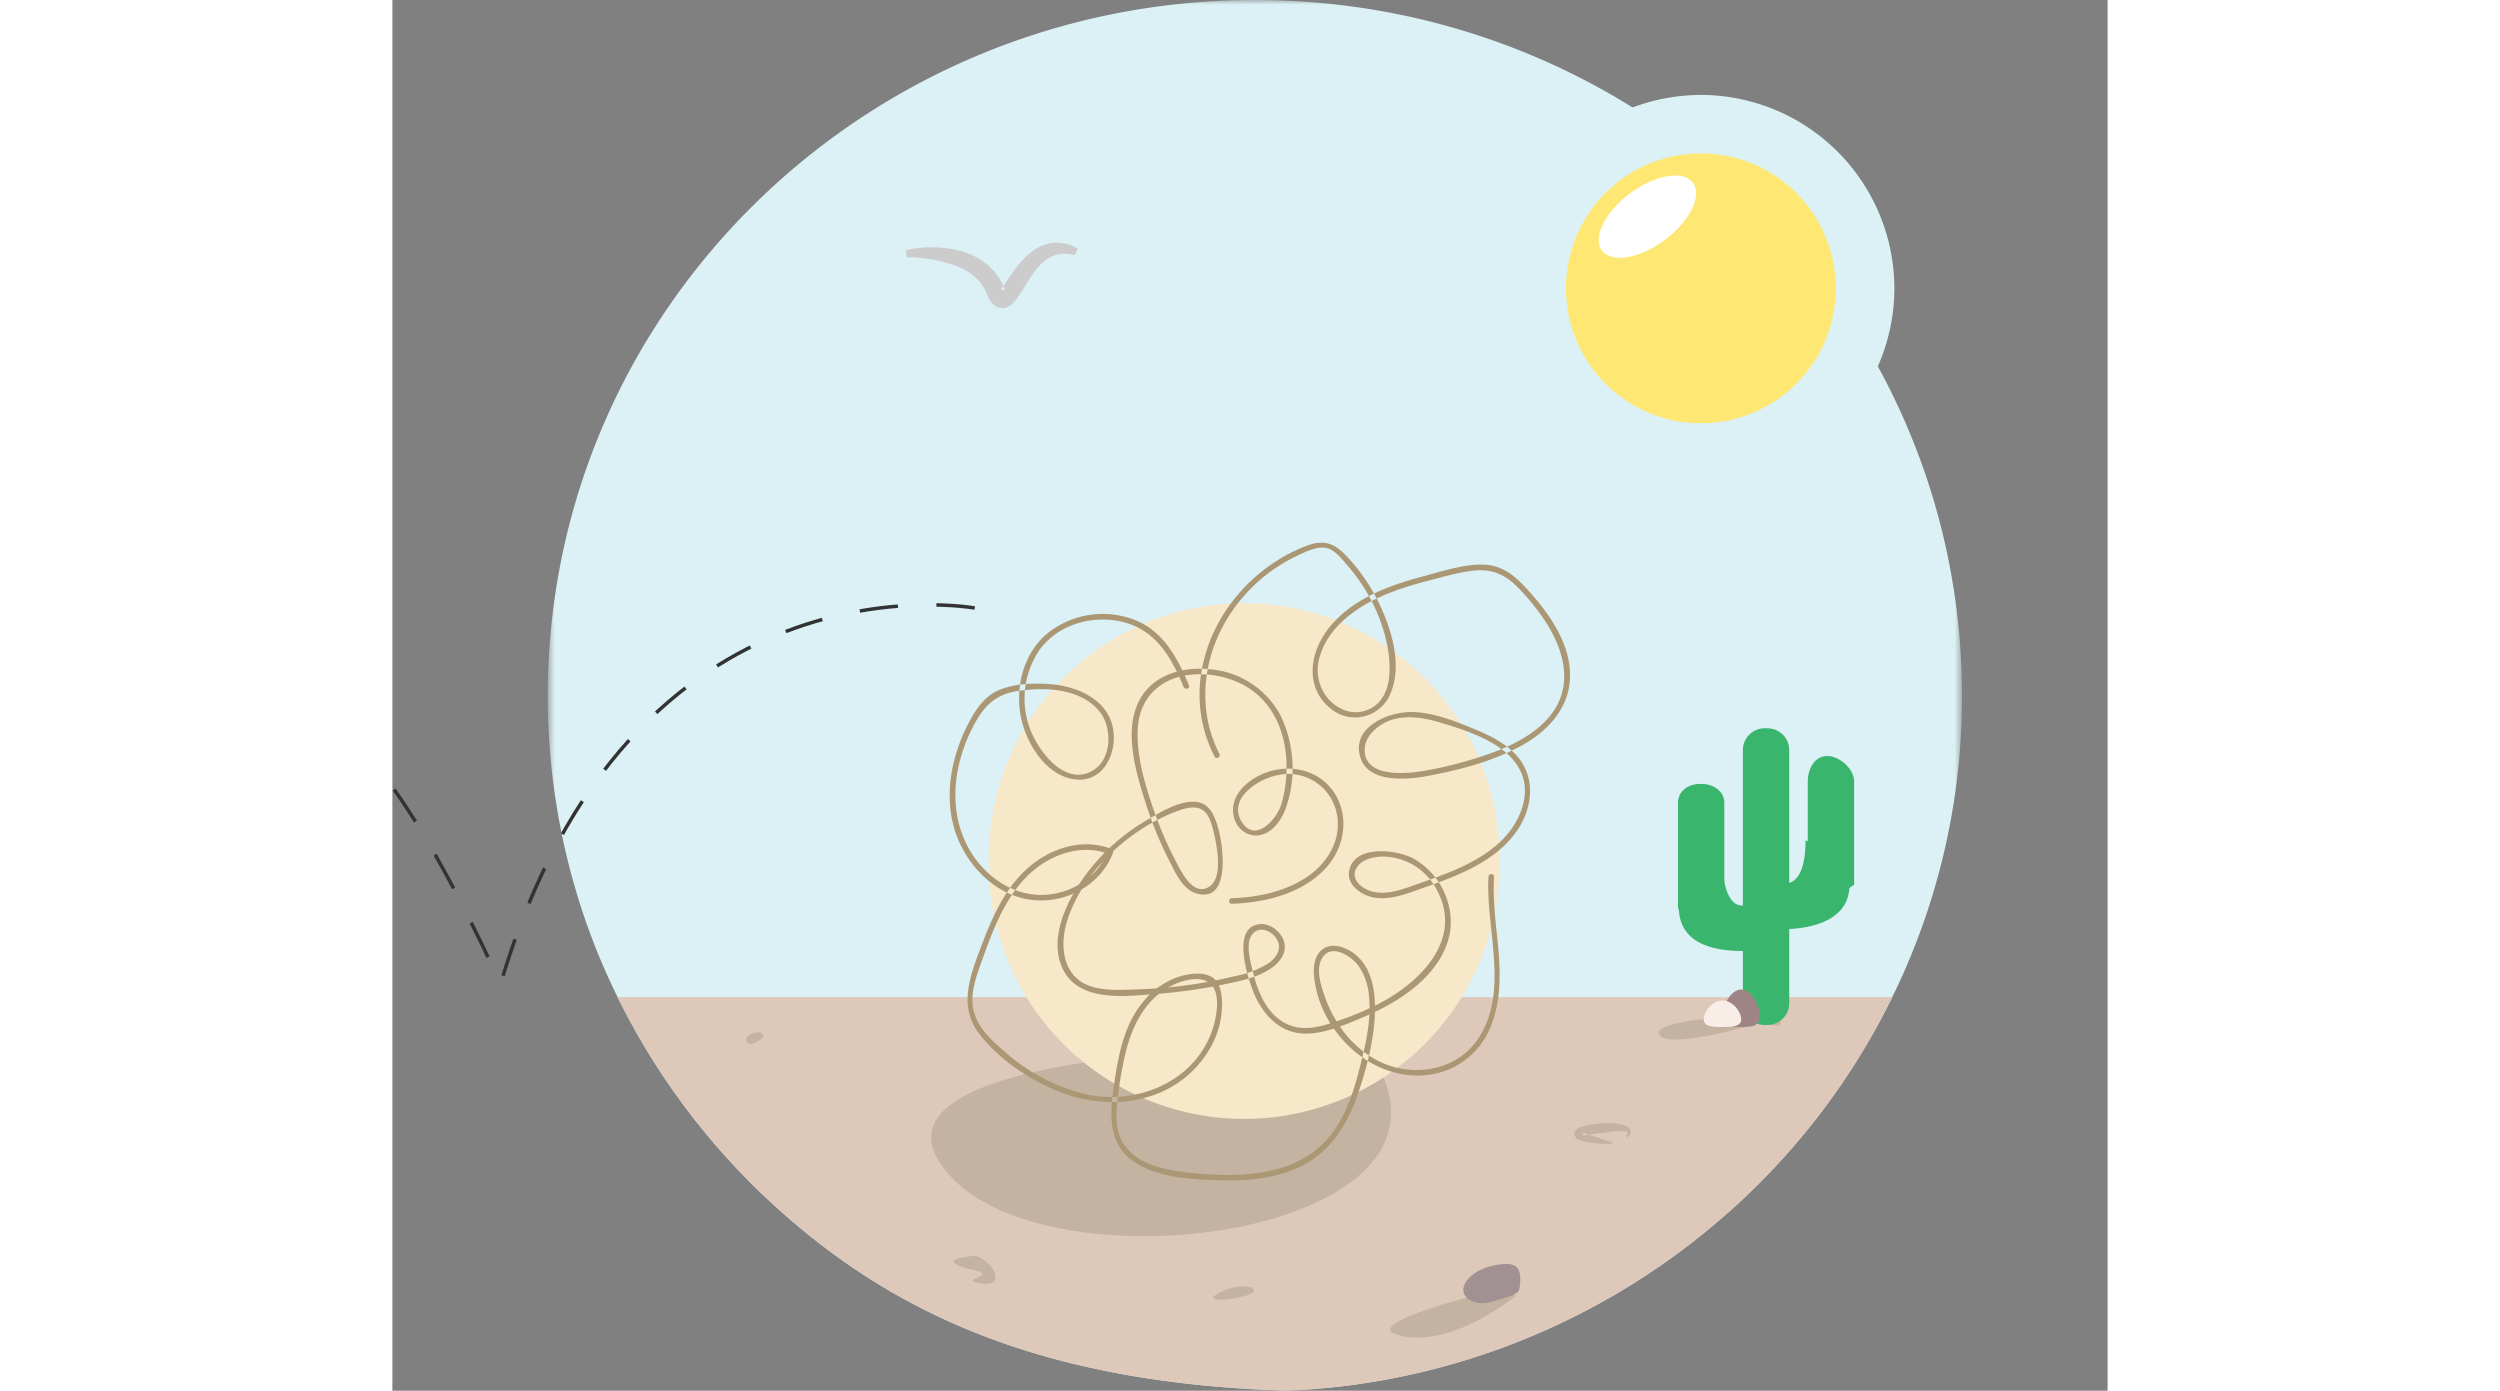 <svg xmlns="http://www.w3.org/2000/svg" xmlns:xlink="http://www.w3.org/1999/xlink" viewBox="0 0 185 150" width="302px" height="168px"><rect x="0" y="0" width="185" height="150" fill="#808080" stroke="none"/><defs><path id="a" d="M.76 0h152.52v150H.76z"/><path id="c" d="M2.8 1.03c.25 0 .44.2.45.45 0 .24-.22.45-.45.45H1.33a.46.46 0 01-.46-.45c0-.24.22-.45.45-.45"/><path id="e" d="M1.85.69l.01-.03.03-.06a.5.5 0 01.1-.14l.07-.05c.1-.07.23-.07.34-.05.11.03.22.12.27.2.06.1.09.25.05.36a2.34 2.34 0 01-.8 1.04c-.33.24-.75.38-1.16.4-.25.01-.44-.22-.45-.45-.01-.25.22-.44.45-.45h.06l.07-.02.11-.02.1-.04.06-.02-.02.01.08-.04.09-.05.1-.06.02-.01.01-.02.04-.02.02-.02a1.47 1.47 0 00.16-.16L1.7.94c.02-.03.02-.02 0 0l.02-.02.07-.13.05-.1V.7"/><path id="g" d="M1.62.73a.46.46 0 01.63 0c.18.16.17.47 0 .64-.49.48-1.25.68-1.91.46a.46.46 0 01-.32-.55.45.45 0 01.55-.32l.27.06-.07-.01h.27L1.1 1l.13-.04.08-.02.06-.03.11-.07.06-.04.03-.02"/><path id="i" d="M2.5.1c.25 0 .44.2.45.45.01.24-.21.45-.45.45H.93A.46.46 0 01.48.55C.48.3.7.1.93.1"/><path id="k" d="M1.5.28c.1-.07.23-.07.34-.04a.45.45 0 01.32.55.48.48 0 01-.2.27 1.66 1.66 0 01-1.33.22A.45.45 0 01.3.73C.34.63.42.52.51.46.62.4.76.4.87.42c.05 0 .1.02.14.03L.94.42H1.18l.1-.03.04-.01.07-.04"/><path id="m" d="M2.5.06c.25 0 .44.2.45.45 0 .11-.05.24-.13.32a.46.46 0 01-.32.13H1.42A.46.46 0 01.97.51c0-.1.06-.24.14-.32.08-.08.2-.13.31-.13"/><path id="o" d="M.7.38c.12 0 .22.06.31.14L1 .5.95.47l.2.13.04.02.08.03.13.03.07.01H1.76l.1-.03c.24-.07.47.09.55.32.07.23-.1.49-.32.55a1.89 1.89 0 01-1.72-.38C.29 1.08.26.95.25.83.24.71.3.6.38.52"/><path id="q" d="M1.1.43c.47.06.93.16 1.38.33.12.04.2.1.27.2a.45.45 0 01-.5.67 5.47 5.47 0 00-1.18-.3h.02-.07a.44.44 0 01-.08-.02l-.07-.04-.1-.07A.45.45 0 01.65.88C.65.77.7.64.79.56"/><path id="s" d="M2.57 1.3l.04-.06.05-.06c.14-.21.39-.29.61-.17.21.11.3.42.17.62a4 4 0 01-2.3 1.63.46.46 0 01-.55-.31c-.07-.23.1-.5.32-.56l.3-.09.15-.06-.02.01h.01l.02-.01.04-.02c.18-.09.35-.19.52-.3l.06-.05H2l.02-.02-.01.01.01-.01.02-.02h.01l.05-.04a3.91 3.91 0 00.43-.44l.03-.03V1.3h.01l-.01.02V1.3"/><path id="u" d="M1.87 1.32l.22.05c.11.03.2.12.27.21.06.1.07.23.04.35a.45.45 0 01-.2.27.48.48 0 01-.35.04A2.18 2.18 0 01.36 1.11.46.46 0 01.54.5c.2-.13.5-.05.61.16.05.1.1.19.18.28L1.28.89l.06.07.11.1.06.06.09.06.13.08.09.04-.06-.02.1.04-.04-.02"/><path id="w" d="M1.9 2.53c.04-.03-.07.05-.02.02l-.03.02-.05.05-.04.04h-.01l-.03.06-.01.06a.45.45 0 01-.35.34l-.09.01c-.23.02-.46-.21-.45-.45.02-.28.15-.53.36-.72.19-.16.4-.3.6-.45L3.01.6c.2-.15.5-.03.62.16.06.1.07.24.04.35-.03.12-.1.2-.2.26l-1.1.82-.3.21-.12.1-.07.05.02-.02"/><path id="y" d="M1.43 1.7l-.07.1.03-.04-.04.05-.07.12-.06.11a.45.45 0 01-.82-.1.33.33 0 010-.18c0-.06.01-.12.04-.17A2.23 2.23 0 011.3.65c.11-.06.23-.07.35-.05.12.03.2.12.27.21.06.1.08.24.05.35a.46.46 0 01-.21.27 1.9 1.9 0 00-.17.12l.05-.04-.08.06-.1.11-.07.08.04-.05"/><path id="A" d="M.79.06l.08.01c.12.03.2.11.27.21l.03.04.08.1.11.1.08.08.09.06.14.08.09.04.1.04.16.04.11.03h.03l.08.02.07.03.09.07a.45.45 0 010 .64c-.07.07-.21.15-.32.13a2.37 2.37 0 01-.98-.33C.8 1.27.56 1.02.36.73.23.53.33.24.54.12.63.06.77.04.87.07"/><path id="C" d="M2.69.42c.25 0 .44.2.45.45.01.24-.22.45-.45.45H.73A.46.46 0 01.28.87C.27.63.49.42.73.42"/><path id="E" d="M.86.36c.62.08 1.24.12 1.87.12.25 0 .44.2.45.45 0 .24-.22.45-.45.45-.63 0-1.25-.04-1.87-.12a.54.54 0 01-.31-.13A.46.46 0 01.4.8C.41.7.47.57.55.49"/><path id="G" d="M2.5.22A.18.18 0 002.53.2h-.01l.05-.02.05-.02c.23-.11.48-.06.62.16.13.2.05.51-.16.62-.56.27-1.18.4-1.8.36-.25-.02-.44-.2-.45-.45 0-.23.22-.47.45-.45.22.01.43 0 .64-.02h-.04.08L2.1.33 2.27.3l.22-.08h.01-.01"/><path id="I" d="M1.23.63c.12-.03.25 0 .35.05.1.05.18.16.2.27.04.1.03.25-.04.34-.27.4-.62.72-1.03.97a.47.47 0 01-.34.05.46.46 0 01-.27-.21.46.46 0 01-.05-.35c.04-.1.11-.2.21-.27.1-.05.19-.12.28-.19l-.06.04.15-.12.17-.17.14-.17.07-.1a.45.45 0 01.05-.05l.07-.04"/><path id="K" d="M1.02.84c.13-.21.4-.28.62-.16.21.11.28.41.16.62a6.31 6.31 0 00-.42.8V2.1c.02-.02-.02.06-.03.1l-.06.14c-.14.39-.24.79-.3 1.19-.04.25-.34.36-.55.31-.26-.05-.35-.32-.32-.55"/><path id="M" d="M2.27 1.11l.1.07c.16.1.31.2.47.28l.24.1.01.01.04.01.12.05c.24.09.38.3.32.56-.05.22-.33.39-.55.3A4.88 4.88 0 011 1.18a.46.46 0 010-.64c.16-.17.48-.17.64 0a4.47 4.47 0 00.5.48l.04.03h-.01s.06.05.01 0l.1.07"/><path id="O" d="M1.2.46c.11 0 .24.04.31.13l.82.84c.09.1.13.2.13.32a.45.45 0 01-.44.45.46.46 0 01-.32-.13l-.82-.85A.47.47 0 01.75.91C.75.78.8.67.88.58"/><path id="Q" d="M1.96.97c.11-.04.24 0 .34.05.1.05.18.16.21.27.04.12 0 .23-.04.34a2.36 2.36 0 01-.9 1c-.13.1-.28.16-.43.22-.11.05-.25 0-.35-.04a.46.46 0 01-.2-.27.46.46 0 01.04-.35c.03-.05.07-.1.12-.13.04-.04.09-.06.15-.08L.86 2l.1-.05.15-.09.1-.07.09-.07.12-.13.07-.09.05-.07.08-.12.07-.13"/><path id="S" d="M.1 1.14C.24.9.52.88.74.98l.13.06.03.01.02.01H.89l.12.04.12.05a6.33 6.33 0 001.23.31l.1.02c-.11-.01.05 0 .07 0 .25.03.44.19.45.46.01.22-.21.47-.45.45a7.24 7.24 0 01-2.26-.64"/><path id="U" d="M2.23.36c.16-.2.48-.15.64 0 .08.08.13.2.13.32C3 .8 2.94.9 2.87 1a3.8 3.8 0 01-2.3 1.38c-.25.05-.48-.06-.56-.31-.07-.22.09-.51.32-.56.2-.03.4-.09.6-.16L1 1.33l.07-.04.07-.03a3.3 3.3 0 00.52-.32h.01l.01-.01.02-.02h.01l.12-.1"/><path id="W" d="M.54.38C.64.38.8.43.86.5c.08.1.17.19.27.27L1.08.72l.07.06.12.06.08.04.08.03.13.03.09.02h.26c.26-.02.44.23.45.45 0 .11-.05.24-.13.32a.48.48 0 01-.32.13c-.62.05-1.3-.23-1.69-.72A.53.53 0 01.1.83C.1.7.14.6.22.5"/><path id="Y" d="M2.44 1.58l.08-.32c.05-.24.33-.36.55-.3.25.05.36.31.32.54-.2 1.03-1 1.88-2 2.2-.23.08-.47-.09-.55-.31-.07-.24.1-.48.32-.55l.15-.06.03-.01.04-.02.27-.16c.04-.02.08-.07.12-.08l.06-.05.22-.23.05-.06.02-.02c-.01.02-.02.03 0 0l.02-.02v-.01l.02-.03.03-.03.16-.29.03-.06.02-.03v-.02.01-.01"/><path id="aa" d="M1.54 1.6l.05.02c.09.02.17.05.26.06l.04.01h.07l.07.01h.27-.02l.03-.01h.03l.13-.04c.25-.06.48.08.56.32.07.22-.09.49-.32.55-.88.24-1.9-.06-2.48-.78-.16-.2-.18-.45 0-.64.15-.17.49-.19.64 0l.19.2c.02.03.07.1.1.1l-.03-.02v-.01c-.01 0-.01 0 0 0h.01l.06.05.24.14.04.02-.03-.01.04.01h-.01l.11.04"/><path id="ac" d="M2.54.48c.14-.21.4-.28.62-.16.21.11.29.42.16.61a2.38 2.38 0 01-1.97 1.11c-.25 0-.44-.2-.45-.45-.01-.24.21-.45.45-.45.08 0 .16 0 .24-.02l-.07.01.08-.01.13-.04.13-.04.05-.02h.02L1.95 1a1.83 1.83 0 00.26-.15l.02-.02.05-.05.07-.06.14-.16.03-.04"/></defs><g fill="none" fill-rule="evenodd"><g><path fill="none" d="M0 0h185v150H0z"/><g transform="translate(16)"><mask id="b" fill="#fff"><use xlink:href="#a"/></mask><path fill="#DBF1F6" d="M153.29 75.04a73.35 73.35 0 01-6.72 30.83c-.26.57-.53 1.12-.8 1.68l-.74 1.47-.28.53-.01.02a75.1 75.1 0 01-18.02 22.38A76.37 76.37 0 0180.47 150c-25.6-.8-41.54-7.86-54.24-19.05a75.79 75.79 0 01-20.34-28.79c-.28-.74-.57-1.49-.84-2.24A73.98 73.98 0 01.76 75.04C.76 33.59 34.9 0 77.03 0c39.4 0 71.82 29.4 75.84 67.12.28 2.6.42 5.25.42 7.92" mask="url(#b)"/></g><path fill="#FFE773" d="M141.13 48.81c-9.76 0-17.7-7.94-17.7-17.7 0-9.77 7.94-17.71 17.7-17.71 9.77 0 17.71 7.94 17.71 17.7 0 9.77-7.94 17.71-17.7 17.71"/><path fill="#DBF1F6" d="M141.13 10.24a20.9 20.9 0 00-20.87 20.86 20.9 20.9 0 0020.87 20.87A20.9 20.9 0 00162 31.1a20.9 20.9 0 00-20.87-20.86m0 6.31a14.55 14.55 0 110 29.1 14.55 14.55 0 010-29.1"/><path fill="#FFF" d="M137.24 25.88c2.7-2.01 4.07-4.78 3.03-6.17-1.03-1.39-4.07-.88-6.78 1.14s-4.07 4.78-3.04 6.17c1.04 1.4 4.07.88 6.79-1.14"/><path fill="#DEC8BA" d="M161.77 107.55a75.2 75.2 0 01-19.05 24.4A76.37 76.37 0 0196.47 150c-25.6-.8-41.54-7.86-54.24-19.05a75.79 75.79 0 01-17.94-23.4h137.48z"/><path fill="#C5B3A1" d="M85.68 113.5s-37.02 1.46-25.27 13.6c11.76 12.13 56.33 5.81 45.68-12.45-10.65-18.26-20.41-1.15-20.41-1.15"/><path fill="#F8E8CA" d="M119.4 93.13a27.55 27.55 0 10-55.09 0 27.55 27.55 0 0055.1 0"/><path fill="#AB9773" d="M85.92 73.93c-1.39-3.35-3.08-6.4-6.81-7.38a9.51 9.51 0 00-8.7 1.97c-2.42 2.2-3.24 5.71-2.61 8.85.58 2.94 2.97 6.75 6.37 6.72 2.65-.03 3.9-2.9 3.6-5.22-.4-3.26-3.65-4.78-6.6-5.06-1.82-.17-3.97-.1-5.67.59-1.74.7-2.75 2.37-3.55 3.98-1.8 3.63-2.53 8.02-1.04 11.88 1.36 3.5 4.5 6.52 8.36 6.83 3.59.3 7.22-1.74 8.47-5.16.06-.16-.07-.31-.21-.37-2.84-1.1-5.96-.27-8.34 1.53-2.8 2.11-4.33 5.43-5.55 8.63-1.23 3.26-2.71 6.72-.33 9.8 2.07 2.69 5.27 4.85 8.38 6.14 5.93 2.45 13.1 1.27 16.5-4.6a9.42 9.42 0 001.25-3.85c.1-1.16.12-3.01-.95-3.76-1-.69-2.6-.44-3.68-.1a8.37 8.37 0 00-3.65 2.48c-2.4 2.72-2.95 6.47-3.43 9.92-.43 3.08-.3 6.08 2.64 7.8 2.58 1.51 5.91 1.66 8.83 1.75 3.19.1 6.57-.21 9.4-1.83 2.8-1.6 4.46-4.38 5.5-7.36.99-2.88 1.82-6.06 1.88-9.12.05-2.3-.43-4.96-2.5-6.32-.94-.6-2.25-1.01-3.21-.24-.84.68-.95 1.9-.86 2.9.58 5.9 6.15 11.33 12.21 10.61a8.28 8.28 0 006.69-4.87c1.45-3.2 1.19-6.78.83-10.19-.22-2.1-.44-4.2-.32-6.32.02-.38-.58-.38-.6 0-.32 5.71 2.36 12.54-1.25 17.67-1.7 2.4-4.64 3.44-7.5 3.13-2.87-.31-5.35-2-7.02-4.29-.8-1.1-1.44-2.32-1.89-3.6-.42-1.21-1.02-3.02-.23-4.2 1-1.53 3.1-.14 3.87.9a6.61 6.61 0 011.14 3.38c.23 2.43-.31 4.85-.9 7.19-.64 2.6-1.44 5.24-3.04 7.43-3.53 4.8-10.06 4.88-15.44 4.31-2.49-.26-5.57-.82-7.06-3.06-.86-1.3-.88-2.83-.74-4.31.16-1.68.43-3.39.8-5.04.64-2.92 1.9-5.85 4.57-7.47 1.3-.8 4.16-1.81 5.11.07.59 1.16.21 3.13-.16 4.29-1.83 5.61-8 8.23-13.5 7.1a20.2 20.2 0 01-8.97-4.66c-1.24-1.07-2.6-2.3-3.17-3.89-.73-2.01.12-4.15.8-6.05 1.12-3.12 2.35-6.4 4.7-8.83 2.31-2.37 5.82-3.74 9.03-2.49l-.2-.37c-1.06 2.85-3.93 4.63-6.91 4.75-3.12.12-5.94-1.73-7.64-4.26-1.94-2.9-2.3-6.49-1.5-9.84a17.46 17.46 0 011.85-4.67c1.02-1.79 2.3-2.88 4.38-3.2 2.94-.47 6.79-.34 8.87 2.13 1.48 1.76 1.43 5.3-.8 6.5-3.12 1.68-6.12-2.63-6.85-5.17a9.3 9.3 0 011.23-7.91c1.9-2.64 5.4-3.71 8.52-3.12 3.87.74 5.62 3.73 7.02 7.11.15.35.73.2.58-.16"/><path fill="#AB9773" d="M89.2 81.3c-2.27-4.4-1.9-9.62.47-13.92a17.64 17.64 0 017.91-7.43c.91-.43 2.22-1.11 3.26-.82.86.24 1.53 1.13 2.1 1.77 2.1 2.4 3.63 5.3 4.3 8.41.53 2.41.73 6.16-2.1 7.27-1.57.63-3.24-.05-4.28-1.31a4.79 4.79 0 01-.8-4.55c.93-3.08 3.81-5.16 6.62-6.4 1.57-.71 3.24-1.21 4.91-1.65 1.66-.43 3.37-.94 5.07-1.13 1.87-.2 3.31.4 4.63 1.72 1.2 1.21 2.3 2.55 3.21 3.99 1.7 2.7 2.71 6.02 1.03 8.98-1.32 2.3-3.78 3.7-6.17 4.68a42.6 42.6 0 01-7.42 2.11c-1.96.4-7.13 1.11-7.07-2.2.03-1.57 1.62-2.79 2.98-3.2 1.74-.53 3.67-.15 5.36.37 2.8.85 6.54 2.05 8.19 4.67 1.75 2.78.19 6.22-2.01 8.23-2.45 2.23-5.72 3.37-8.8 4.45-1.59.56-3.4 1.3-5.1.76-1.07-.34-2.23-1.4-1.44-2.58.52-.8 1.7-1.09 2.6-1.13a6.58 6.58 0 015.96 3.52c3.01 5.45-1.86 10.17-6.45 12.47-1.4.7-2.86 1.29-4.34 1.78-1.6.54-3.3 1.04-4.95.45-2.4-.86-3.53-3.52-4.06-5.82-.25-1.07-.79-2.86-.17-3.86.73-1.19 2.22-.57 2.77.4.56 1-.05 1.94-.89 2.55a10.13 10.13 0 01-3.6 1.39 51.25 51.25 0 01-10.6 1.44c-1.69.05-3.59.2-5.19-.4-2.88-1.08-3.16-4.4-2.36-6.96 1.67-5.4 6.94-10.17 12.21-11.98 1.05-.36 2.28-.53 2.95.57.43.71.62 1.67.8 2.47.26 1.3.82 4.35-.67 5.25-1.71 1.04-2.97-1.64-3.56-2.76-.9-1.72-1.67-3.5-2.31-5.33-1-2.85-2.01-6.14-1.78-9.2.24-3.16 2.47-5.22 5.54-5.58 2.5-.3 5.29.4 7.23 2.03 2.29 1.92 3.26 4.93 3.26 7.84 0 1.4-.17 2.88-.6 4.2-.52 1.54-2.77 4.1-4.22 1.8-1.6-2.59 1.9-4.73 3.99-5.08a5.31 5.31 0 016.18 3.88c.71 2.79-.71 5.4-2.97 7-2.4 1.68-5.4 2.32-8.29 2.42-.38.01-.38.61 0 .6 3.5-.12 7.32-1.03 9.88-3.57 2.05-2.03 2.83-5.17 1.52-7.81-1.32-2.66-4.29-3.7-7.07-2.97-2.2.57-4.81 2.54-4.06 5.13.37 1.27 1.6 2.12 2.92 1.78 1.3-.33 2.21-1.67 2.64-2.86a13.1 13.1 0 00-.6-10.08 9.49 9.49 0 00-7.42-4.9c-2.87-.34-6.13.46-7.66 3.13-1.9 3.33-.5 7.96.58 11.33.66 2.11 1.51 4.17 2.52 6.14.65 1.29 1.44 3.15 3 3.58 3.7 1 2.8-5.24 2.31-7-.4-1.4-.95-2.89-2.65-2.91-1.72-.03-3.63 1.14-5.05 1.98a21.75 21.75 0 00-7.8 7.7c-1.44 2.45-2.62 5.75-1.22 8.48 1.83 3.57 7.02 2.8 10.3 2.55 2.2-.17 4.41-.48 6.59-.92 1.86-.38 3.98-.74 5.57-1.86.9-.64 1.68-1.65 1.35-2.8-.3-1.07-1.45-2.02-2.59-1.93-3.05.26-1.45 5.4-.83 7.05.98 2.64 3 4.9 6.02 4.76 2-.08 4.03-.97 5.85-1.73 1.8-.76 3.56-1.68 5.12-2.86 2.42-1.84 4.52-4.51 4.4-7.7a7.93 7.93 0 00-4.07-6.62c-1.83-.95-6.44-1.5-6.9 1.44-.19 1.25.92 2.2 1.99 2.6 1.97.73 4.13-.18 5.99-.83 3.58-1.27 7.6-2.74 9.95-5.91 1.96-2.64 2.34-6.25-.15-8.69-1.28-1.25-2.95-2.02-4.59-2.68-1.94-.8-3.98-1.57-6.1-1.7-2.47-.15-6.68 1.4-5.94 4.64.7 3.06 5 2.68 7.28 2.26 3.46-.64 7.07-1.57 10.17-3.28 2.75-1.5 5.08-3.93 5.23-7.22.18-3.88-2.5-7.42-5.04-10.1-1.24-1.3-2.6-2.2-4.46-2.21-2.1 0-4.28.72-6.29 1.26-3.82 1.01-7.86 2.49-10.34 5.75-1.92 2.52-2.46 6.15.17 8.4a4.12 4.12 0 006.63-1.57c1.29-3.14.02-7.09-1.41-9.96-.9-1.8-2.08-3.46-3.47-4.91-1.33-1.39-2.51-1.66-4.34-.94-5.91 2.32-10.5 7.82-11.29 14.18-.36 2.94.16 5.88 1.51 8.51.18.34.7.04.52-.3"/><path fill="#C5B3A1" d="M121.22 139.73s-6.64 5.55-12.33 4.38c-5.69-1.16 9.69-4.87 9.69-4.87l2.64.5z"/><path fill="#A19193" d="M121.63 138.47c.16-2-.57-2.5-3.06-1.93-1.65.37-3.06 1.5-3.06 2.58 0 1.06 1.44 1.76 3.06 1.28 2.97-.86 2.97-.86 3.06-1.93"/><path fill="#C5B3A1" d="M133 122.75s.1-.14.19-.4c.04-.12.03-.25-.06-.28a1.16 1.16 0 00-.47-.08c-.21 0-.47 0-.73.03-.27.03-.55.05-.84.1l-.91.1-.94.13c-.3.04-.62.1-.83.17-.06.02-.08.04-.06.01.04-.04.07-.06.09-.23a.49.49 0 00-.03-.15l-.05-.07.2.12c.5.22 1.06.38 1.52.53.92.29 1.55.51 1.55.51l-.01.1s-.67.07-1.66-.01a8.3 8.3 0 01-1.72-.3c-.17-.06-.32-.08-.6-.33a.54.54 0 01-.1-.17.49.49 0 01-.06-.26c.02-.25.11-.33.2-.44.14-.12.26-.18.35-.22.39-.17.7-.21 1.05-.28.34-.05.65-.11.99-.13.32-.02.64-.06.96-.05.31 0 .62 0 .92.03.3.05.57.07.83.17.26.08.54.2.7.46.18.31 0 .57-.1.67-.22.23-.39.27-.39.27M148.08 109.39c2.2.1 2.2 1.94 0 .92-2.2-1.03 0-.92 0-.92M39.4 111.33c-1.9.24-1.42 1.85 0 .99 1.4-.86 0-1 0-1M89.34 139.36c2.75-1.32 4.93-.18 2.6.42-2.31.6-4.63.56-2.6-.42M62.67 135.47c1.52-.13 3.98 3.37.93 2.97-3.05-.4 2.05-.83-.93-1.47s-2.6-1.29 0-1.5"/><path fill="#39B56D" d="M150.66 108.2c0 1.3-1.06 2.35-2.36 2.35h-.29a2.35 2.35 0 01-2.35-2.36V80.91c0-1.3 1.05-2.36 2.35-2.36h.29c1.3 0 2.36 1.05 2.36 2.36v27.28zM141.2 100.55h-.1c-1.3 0-2.44-2.34-2.44-2.74V86.62c0-1.3 1.1-2.07 2.4-2.07h.12c1.3 0 2.48.77 2.48 2.07v11.19c0 1.3-1.16 2.74-2.46 2.74"/><path fill="#39B56D" d="M143.49 93.01c0 3.43 1.1 4.64 1.96 4.64 1.72 0 .46 4.93.46 4.93-2.54 0-7.16-.33-7.16-4.77 0-3.47 4.74-4.8 4.74-4.8M154.81 97.55h.2c1.3 0 1.65-1.7 2.65-2.1V84.27c0-1.3-1.55-2.72-2.85-2.72h-.12c-1.3 0-2.03 1.42-2.03 2.72v11.18c0 1.3.85 2.1 2.16 2.1"/><path fill="#39B56D" d="M152.42 90.66c0 3.87-1.31 4.63-2.19 4.63-1.3 0-.28 4.93-.28 4.93 1.75 0 7.21-.33 7.21-4.77 0-3.47-4.74-4.8-4.74-4.8"/><path fill="#C5B3A1" d="M141.43 109.93s-6.02.51-4.64 1.83c1.37 1.32 10.38-1.33 10.38-1.33l-5.74-.5z"/><path fill="#9F8486" d="M147.5 109.58c0-1.11-.9-2.86-2.02-2.86s-2.03 1.75-2.03 2.86c0 1.12.91 1.19 2.03 1.19 1.11 0 2.02-.07 2.02-1.19"/><path fill="#F8EDE7" d="M145.48 109.93c0-.79-.9-2.02-2.02-2.02s-2.03 1.23-2.03 2.02.9.84 2.03.84c1.11 0 2.02-.05 2.02-.84"/><g transform="translate(144 80)"><mask id="d" fill="#fff"><use xlink:href="#c"/></mask><path d="M2.8 1.03H1.33c-.24 0-.47.2-.46.45.02.25.2.45.45.45H2.8c.23 0 .46-.2.45-.45a.46.46 0 00-.45-.45" mask="url(#d)"/></g><g transform="translate(148 79)"><mask id="f" fill="#fff"><use xlink:href="#e"/></mask><path d="M.76 2.36a2.17 2.17 0 001.6-.82c.16-.2.27-.4.36-.62.04-.1 0-.26-.05-.35a.46.46 0 00-.27-.2.46.46 0 00-.34.04.52.52 0 00-.2.27c-.01.01-.04.08-.01 0 .03-.07 0 0 0 .01l-.06.1c-.03.06-.07.14-.12.18.02 0 .07-.08.03-.03L1.66 1a1.44 1.44 0 01-.16.16l-.08.07.04-.03a1.81 1.81 0 01-.3.17l-.05.02a2.12 2.12 0 01-.34.08l.12-.01-.13.01c-.23.01-.46.2-.45.45.01.23.2.46.45.45" mask="url(#f)"/></g><g transform="translate(149 83)"><mask id="h" fill="#fff"><use xlink:href="#g"/></mask><path d="M.34 1.83c.66.22 1.42.02 1.91-.46.17-.17.18-.48 0-.64a.46.46 0 00-.63 0 2.1 2.1 0 01-.08.07l-.06.04c-.07.05-.15.09-.23.12l.1-.04c-.12.05-.25.08-.38.1.04 0 .08 0 .12-.02-.13.02-.25.02-.38 0l.13.02A1.53 1.53 0 01.56.96a.45.45 0 00-.55.32c-.06.24.08.47.32.55" mask="url(#h)"/></g><g transform="translate(144 88)"><mask id="j" fill="#fff"><use xlink:href="#i"/></mask><path d="M2.5.1H.93C.7.1.47.3.48.55.5.79.68 1 .93 1H2.5c.24 0 .46-.21.45-.45A.46.46 0 002.5.1" mask="url(#j)"/></g><g transform="translate(149 92)"><mask id="l" fill="#fff"><use xlink:href="#k"/></mask><path d="M.63 1.28a1.72 1.72 0 00.99-.05c.11-.05.23-.1.33-.17s.18-.15.2-.27a.45.45 0 00-.31-.55C1.74.2 1.6.2 1.5.28l-.22.13.1-.05c-.1.04-.2.07-.3.08L1.2.43H.88L1 .45.86.42a.47.47 0 00-.34.04.45.45 0 00-.21.27.45.45 0 00.32.55" mask="url(#l)"/></g><g transform="translate(144 95)"><mask id="n" fill="#fff"><use xlink:href="#m"/></mask><path d="M2.5.06H1.42a.46.46 0 00-.31.14.46.46 0 00-.14.31c.01.25.2.45.45.45H2.5c.12 0 .24-.05.32-.13.08-.08.14-.2.13-.32A.46.46 0 002.5.06" mask="url(#n)"/></g><g transform="translate(151 89)"><mask id="p" fill="#fff"><use xlink:href="#o"/></mask><path d="M1.85.66l-.2.04.13-.01a1.45 1.45 0 01-.26.01 1.53 1.53 0 01-.36-.1l.1.05C1.16.6 1.05.55.96.47l.08.07a.7.7 0 00-.03-.03A.48.48 0 00.7.39a.45.45 0 00-.45.45c0 .11.04.25.14.32a1.89 1.89 0 001.71.38c.23-.06.4-.32.32-.55a.46.46 0 00-.56-.32" mask="url(#p)"/></g><g transform="translate(151 86)"><mask id="r" fill="#fff"><use xlink:href="#q"/></mask><path d="M2.48.76A5.96 5.96 0 001.1.43C1 .42.85.5.78.56a.46.46 0 00-.14.32c.01.12.05.24.14.32l.09.07c.07.04.14.06.22.06l.1.01-.12-.01c.4.05.8.15 1.17.3.1.04.26 0 .35-.05.1-.05.18-.16.2-.27a.45.45 0 00-.04-.34.5.5 0 00-.27-.21" mask="url(#r)"/></g><g transform="translate(155 83)"><mask id="t" fill="#fff"><use xlink:href="#s"/></mask><path d="M1.15 3.26a4 4 0 002.29-1.63c.13-.2.04-.5-.17-.62a.46.46 0 00-.61.17l-.1.12c-.03.05 0 0 .02-.01l-.05.06a3.53 3.53 0 01-.43.44l-.05.04-.03.02a.4.4 0 00-.03.02l-.06.05c-.17.11-.34.21-.52.3l-.07.03c-.06.03 0 0 .02 0-.05 0-.1.03-.15.05l-.3.1c-.23.05-.39.32-.32.55.08.23.31.37.56.31" mask="url(#t)"/></g><g transform="translate(152 81)"><mask id="v" fill="#fff"><use xlink:href="#u"/></mask><path d="M2.09 1.38a1.73 1.73 0 01-.22-.06 1.82 1.82 0 01-.4-.23l.1.07c-.12-.09-.23-.2-.32-.31l.07.09a1.73 1.73 0 01-.18-.28C1.04.45.72.37.53.5a.46.46 0 00-.17.61c.3.57.87 1.01 1.49 1.13.12.03.24.02.35-.04.09-.06.18-.16.2-.27a.46.46 0 00-.04-.35c-.06-.1-.16-.18-.27-.2" mask="url(#v)"/></g><g transform="translate(155 90)"><mask id="x" fill="#fff"><use xlink:href="#w"/></mask><path d="M1.72 2.68v.04s.03-.1 0-.02.07-.09.02-.02l.02-.02.04-.04.1-.09c.04-.03-.07.05-.02.02l.07-.05.13-.1.28-.2 1.1-.83c.1-.07.18-.14.21-.26a.47.47 0 00-.04-.35C3.5.57 3.2.45 3 .6l-1.23.9c-.2.16-.41.3-.6.46-.21.2-.34.44-.36.72-.01.24.22.46.45.45.26 0 .44-.2.45-.45" mask="url(#x)"/></g><g transform="translate(154 88)"><mask id="z" fill="#fff"><use xlink:href="#y"/></mask><path d="M1.22 2.04c.06-.12.13-.23.2-.33l-.06.09c.09-.12.2-.23.32-.32l-.1.07.18-.12c.1-.06.18-.16.2-.27A.45.45 0 001.93.8a.45.45 0 00-.27-.2.47.47 0 00-.35.04 2.24 2.24 0 00-.86.94.33.33 0 00-.05.17.33.33 0 000 .18.45.45 0 00.56.31c.1-.03.22-.1.27-.2" mask="url(#z)"/></g><g transform="translate(151 97)"><mask id="B" fill="#fff"><use xlink:href="#A"/></mask><path d="M.36.73a2.43 2.43 0 001.2.94c.17.06.34.09.52.11.1.01.25-.06.32-.13a.45.45 0 000-.64L2.3.94a.46.46 0 00-.22-.06h-.02A1.97 1.97 0 011.82.8C1.67.74 1.52.66 1.4.56l.09.07A1.9 1.9 0 011.14.3l.07.09a2.5 2.5 0 01-.07-.1.48.48 0 00-.27-.2.46.46 0 00-.34.04c-.2.12-.3.4-.17.61" mask="url(#B)"/></g><g transform="translate(155 97)"><mask id="D" fill="#fff"><use xlink:href="#C"/></mask><path d="M.73 1.32h1.96c.23 0 .46-.2.45-.45a.46.46 0 00-.45-.45H.73C.49.42.27.62.28.87c0 .24.2.45.45.45" mask="url(#D)"/></g><g transform="translate(153 94)"><mask id="F" fill="#fff"><use xlink:href="#E"/></mask><path d="M.86 1.26c.62.08 1.24.12 1.87.12.23 0 .46-.2.45-.45a.46.46 0 00-.45-.45C2.1.48 1.48.44.86.36.76.35.62.42.55.49A.46.46 0 00.4.81c.01.12.05.24.14.32.09.08.19.11.31.13" mask="url(#F)"/></g><g transform="translate(141 93)"><mask id="H" fill="#fff"><use xlink:href="#G"/></mask><path d="M1.28 1.3c.62.04 1.24-.1 1.8-.36.21-.11.29-.43.16-.62C3.1.1 2.85.05 2.62.16a2.27 2.27 0 01-.12.06c.06-.03 0 0-.01 0A2.7 2.7 0 011.8.4l.12-.02c-.21.03-.42.03-.64.02C1.05.38.82.62.83.85c.02.26.2.43.45.45" mask="url(#H)"/></g><g transform="translate(142 86)"><mask id="J" fill="#fff"><use xlink:href="#I"/></mask><path d="M.71 2.26c.41-.25.76-.58 1.03-.96a.45.45 0 00-.16-.62.46.46 0 00-.35-.05l-.1.05a.46.46 0 00-.16.16l-.08.1.07-.09c-.15.2-.32.37-.52.52l.1-.08-.28.2a.47.47 0 00-.2.26c-.04.11-.02.25.04.35.06.1.15.18.27.2.11.03.24.03.34-.04" mask="url(#J)"/></g><g transform="translate(141 82)"><mask id="L" fill="#fff"><use xlink:href="#K"/></mask><path d="M1 3.52c.05-.4.15-.8.3-1.19l.04-.14c.01-.01.07-.17.04-.08a5.26 5.26 0 01.42-.81c.12-.2.05-.5-.16-.62a.46.46 0 00-.62.16 6.63 6.63 0 00-.9 2.44c-.03.23.06.5.32.55.21.05.51-.06.55-.31" mask="url(#L)"/></g><g transform="translate(137 84)"><mask id="N" fill="#fff"><use xlink:href="#M"/></mask><path d="M1 1.17c.55.6 1.25 1.06 2.02 1.33.22.08.5-.09.55-.31.06-.26-.08-.47-.32-.56a6.38 6.38 0 01-.2-.07c-.05-.02.01 0 .03 0l-.24-.1a4.28 4.28 0 01-.66-.42c-.02 0-.03-.02-.05-.03a7.76 7.76 0 01-.5-.48C1.49.36 1.17.36 1 .53a.46.46 0 000 .64" mask="url(#N)"/></g><g transform="translate(137 88)"><mask id="P" fill="#fff"><use xlink:href="#O"/></mask><path d="M.88 1.22l.82.85a.46.46 0 00.64 0c.07-.09.13-.2.13-.32a.47.47 0 00-.14-.32L1.51.6A.46.46 0 001.2.46.45.45 0 00.75.9c0 .12.04.22.13.31" mask="url(#P)"/></g><g transform="translate(140 89)"><mask id="R" fill="#fff"><use xlink:href="#Q"/></mask><path d="M1.14 2.85a2.56 2.56 0 00.81-.52c.21-.2.4-.44.51-.7a.48.48 0 00.05-.34.45.45 0 00-.2-.27.46.46 0 00-.35-.05c-.1.04-.22.1-.27.2-.06.14-.14.27-.23.38l.07-.09c-.1.14-.23.26-.37.37l.1-.07c-.14.1-.3.2-.45.26l.1-.04H.9a.33.33 0 00-.15.08.33.33 0 00-.12.13.46.46 0 00-.05.35c.04.1.1.21.21.27.1.05.24.09.35.04" mask="url(#R)"/></g><g transform="translate(137 94)"><mask id="T" fill="#fff"><use xlink:href="#S"/></mask><path d="M2.53 1.49l-.06-.01-.11-.02a7.7 7.7 0 01-1.23-.31l-.24-.1c.1.05-.02 0-.03-.01L.72.98C.52.88.23.9.11 1.14c-.1.2-.07.5.16.61.72.34 1.47.55 2.26.64.24.02.46-.23.45-.45 0-.27-.2-.43-.45-.45" mask="url(#T)"/></g><g transform="translate(139 100)"><mask id="V" fill="#fff"><use xlink:href="#U"/></mask><path d="M2.23.36a3.33 3.33 0 01-.84.76l-.26.14-.14.06c-.05.03.1-.04 0 0l-.06.03c-.2.07-.4.13-.6.16-.23.04-.39.34-.32.56.08.25.3.36.56.31A3.8 3.8 0 002.87 1C2.94.9 3 .8 3 .68a.46.46 0 00-.13-.32c-.16-.15-.48-.2-.64 0" mask="url(#V)"/></g><g transform="translate(144 99)"><mask id="X" fill="#fff"><use xlink:href="#W"/></mask><path d="M.22 1.15c.4.49 1.07.77 1.7.72a.48.48 0 00.31-.13c.08-.08.14-.2.13-.32 0-.22-.2-.47-.45-.45h-.33l.12.01a1.71 1.71 0 01-.4-.11l.1.05A1.7 1.7 0 011.04.7l.09.08C1.03.7.94.6.86.5.79.43.65.38.54.38A.46.46 0 00.22.5.46.46 0 00.1.83c0 .13.06.22.13.32" mask="url(#X)"/></g><g transform="translate(147 101)"><mask id="Z" fill="#fff"><use xlink:href="#Y"/></mask><path d="M1.4 3.7a2.99 2.99 0 001.99-2.2c.04-.23-.07-.5-.32-.55-.22-.05-.5.07-.55.31l-.08.32-.03.08-.01.02c.03-.07-.01.02-.02.03l-.03.06-.16.29-.05.06c0 .02-.06.08-.01.02.04-.06-.02.02-.03.03l-.05.06-.22.23-.07.05-.02.02.03-.02c-.04.01-.08.06-.12.08a2.5 2.5 0 01-.27.16l-.08.03c-.07.04.1-.03.01 0l-.15.06c-.23.07-.4.31-.32.55.08.22.32.4.56.31" mask="url(#Z)"/></g><g transform="translate(144 104)"><mask id="ab" fill="#fff"><use xlink:href="#aa"/></mask><path d="M2.47 1.65l-.13.03c-.02 0-.05 0-.07.02h.03a2.2 2.2 0 01-.4 0c-.02-.01-.09-.02-.02-.01h-.03a1.97 1.97 0 01-.37-.11c-.1-.04.06.03.01 0l-.05-.02a1.92 1.92 0 01-.24-.14l-.06-.04.02.02c-.02 0-.08-.07-.1-.1a1.9 1.9 0 01-.2-.2C.73.9.39.93.24 1.1c-.18.2-.16.44 0 .64.58.72 1.6 1.02 2.48.78.23-.06.4-.33.32-.55a.46.46 0 00-.56-.32" mask="url(#ab)"/></g><g transform="translate(148 106)"><mask id="ad" fill="#fff"><use xlink:href="#ac"/></mask><path d="M1.35 2.04c.8 0 1.55-.43 1.97-1.1.13-.2.05-.51-.16-.62a.46.46 0 00-.62.16L2.5.56 2.46.6 2.5.56l-.14.16-.14.12c-.04.04.08-.05.04-.02-.02 0-.03.02-.04.03a1.76 1.76 0 01-.26.15c-.01 0-.07.05-.09.04l.05-.02a1.98 1.98 0 01-.44.12l.12-.02-.24.02c-.24 0-.46.2-.45.45 0 .24.2.45.45.45" mask="url(#ad)"/></g><path fill="#CCC" d="M55.38 26.98a12.58 12.58 0 016 .11c.25.06.5.18.75.26.25.09.5.2.73.33.23.13.49.23.7.4l.67.5.6.6c.21.18.34.44.51.67.16.23.32.46.42.73l.35.77-.06-.13c.05.11.21.23-.01.08-.08-.06-.17-.05-.26-.07-.1 0-.18.04-.2.04l-.05.03.03-.03c.07-.06.2-.23.32-.4l.38-.54c.51-.78 1.08-1.61 1.8-2.37.35-.37.75-.73 1.21-1.03.46-.3.99-.53 1.53-.66a3.9 3.9 0 011.66-.01c.27.04.52.12.76.22.25.08.47.22.7.33l-.29.7c-.22-.03-.43-.09-.65-.1a3.24 3.24 0 00-.63-.03c-.2 0-.4.03-.59.07a3.13 3.13 0 00-1.06.44c-.17.1-.32.23-.47.35-.3.25-.58.56-.84.9-.54.66-.98 1.44-1.48 2.25l-.41.63c-.16.22-.3.44-.58.7a1.5 1.5 0 01-.23.2c-.09.06-.2.13-.36.2a1.37 1.37 0 01-1.14-.02c-.66-.37-.72-.7-.9-.99l-.06-.13-.24-.55a2 2 0 00-.28-.51c-.12-.16-.2-.35-.34-.48l-.4-.45-.47-.38c-.15-.15-.35-.23-.52-.35a3.34 3.34 0 00-.55-.3c-.2-.1-.38-.2-.6-.27a16.16 16.16 0 00-5.36-.95l-.1-.76z"/><path stroke="#333" stroke-dasharray="4.15 4.15" stroke-width=".38" d="M62.81 65.58s-37.15-6.82-51.15 40.57c0 0-5.75-13.02-11.5-21.04"/></g></g></svg>